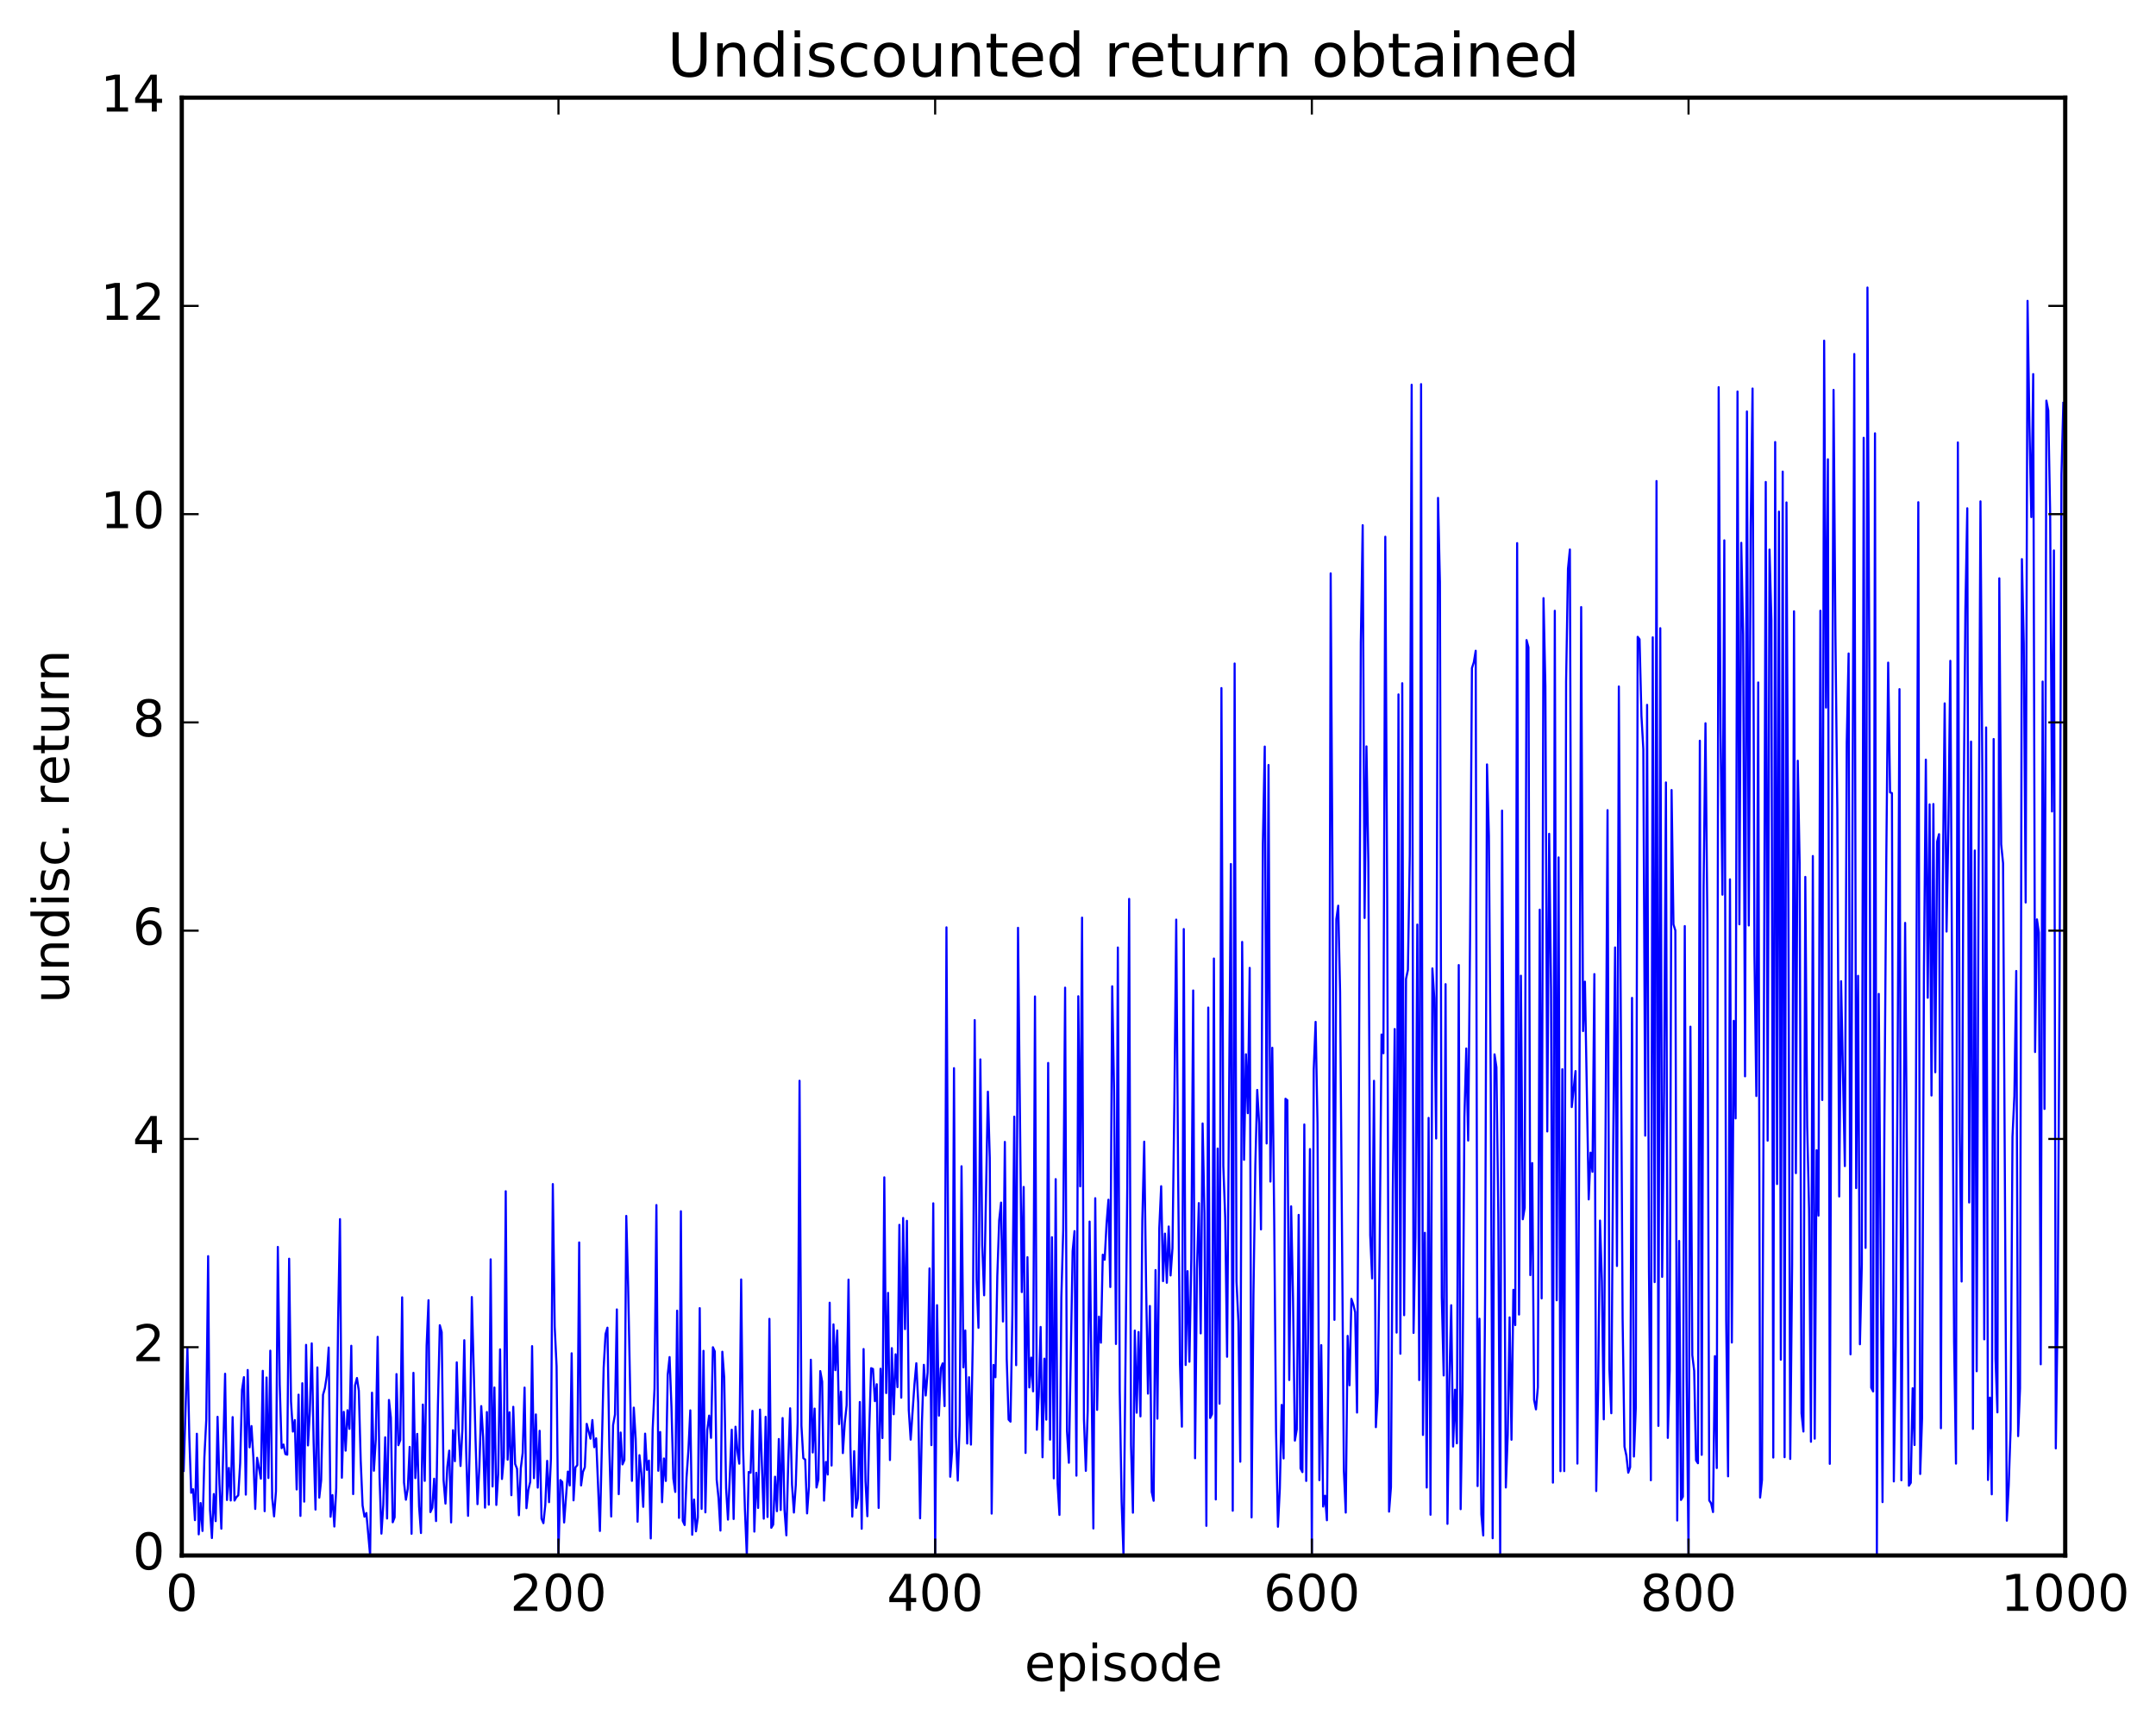<?xml version="1.0" encoding="utf-8" standalone="no"?>
<!DOCTYPE svg PUBLIC "-//W3C//DTD SVG 1.1//EN"
  "http://www.w3.org/Graphics/SVG/1.1/DTD/svg11.dtd">
<!-- Created with matplotlib (http://matplotlib.org/) -->
<svg height="408pt" version="1.1" viewBox="0 0 511 408" width="511pt" xmlns="http://www.w3.org/2000/svg" xmlns:xlink="http://www.w3.org/1999/xlink">
 <defs>
  <style type="text/css">
*{stroke-linecap:butt;stroke-linejoin:round;stroke-miterlimit:100000;}
  </style>
 </defs>
 <g id="figure_1">
  <g id="patch_1">
   <path d="M 0 408.169 
L 511.954 408.169 
L 511.954 0 
L 0 0 
z
" style="fill:#ffffff;"/>
  </g>
  <g id="axes_1">
   <g id="patch_2">
    <path d="M 43.084 368.742 
L 489.484 368.742 
L 489.484 23.142 
L 43.084 23.142 
z
" style="fill:#ffffff;"/>
   </g>
   <g id="line2d_1">
    <path clip-path="url(#p25c5caa875)" d="M 43.53 348.682 
L 44.423 319.599 
L 44.869 340.647 
L 45.316 353.886 
L 45.762 353.04 
L 46.209 360.367 
L 46.655 339.89 
L 47.101 363.734 
L 47.548 356.311 
L 47.994 362.933 
L 48.441 345.464 
L 48.887 336.597 
L 49.333 297.787 
L 49.78 357.971 
L 50.226 364.612 
L 50.673 354.178 
L 51.119 360.6 
L 51.565 335.872 
L 52.012 351.761 
L 52.458 362.396 
L 53.351 325.664 
L 53.797 355.591 
L 54.244 347.981 
L 54.69 355.707 
L 55.137 335.937 
L 55.583 355.719 
L 56.029 354.917 
L 56.476 354.475 
L 56.922 346.833 
L 57.369 329.486 
L 57.815 326.47 
L 58.261 354.316 
L 58.708 324.771 
L 59.154 343.11 
L 59.601 338.061 
L 60.047 345.429 
L 60.493 357.712 
L 60.94 345.591 
L 61.833 350.533 
L 62.279 324.969 
L 62.725 358.243 
L 63.172 326.553 
L 63.618 350.378 
L 64.065 320.192 
L 64.511 355.079 
L 64.957 359.472 
L 65.404 353.537 
L 65.85 295.599 
L 66.297 328.161 
L 66.743 343.293 
L 67.189 342.444 
L 67.636 344.694 
L 68.082 344.848 
L 68.529 298.39 
L 68.975 332.257 
L 69.421 339.373 
L 69.868 336.636 
L 70.314 353.096 
L 70.761 330.62 
L 71.207 359.365 
L 71.653 327.912 
L 72.1 355.977 
L 72.546 318.816 
L 72.993 342.653 
L 73.439 334.507 
L 73.885 318.459 
L 74.332 341.923 
L 74.778 357.859 
L 75.225 324.162 
L 75.671 355.037 
L 76.117 350.97 
L 76.564 330.649 
L 77.01 329.082 
L 77.457 326.128 
L 77.903 319.45 
L 78.349 359.561 
L 78.796 354.426 
L 79.242 361.883 
L 79.689 352.793 
L 80.135 313.146 
L 80.581 289.007 
L 81.028 350.311 
L 81.474 334.692 
L 81.921 343.892 
L 82.367 334.312 
L 82.813 338.73 
L 83.26 319.029 
L 83.706 354.194 
L 84.153 328.42 
L 84.599 326.667 
L 85.045 329.67 
L 85.492 346.249 
L 85.938 356.9 
L 86.385 359.559 
L 86.831 358.679 
L 87.724 368.742 
L 88.17 330.151 
L 88.617 348.653 
L 89.063 341.242 
L 89.509 316.911 
L 89.956 350.129 
L 90.402 363.567 
L 90.849 356.745 
L 91.295 340.731 
L 91.741 359.979 
L 92.188 331.875 
L 92.634 336.059 
L 93.081 360.872 
L 93.527 359.702 
L 93.973 325.743 
L 94.42 342.603 
L 94.866 341.383 
L 95.313 307.547 
L 95.759 351.466 
L 96.205 355.528 
L 96.652 352.914 
L 97.098 343.004 
L 97.545 363.6 
L 97.991 325.445 
L 98.437 350.399 
L 98.884 339.918 
L 99.33 357.125 
L 99.777 363.422 
L 100.223 332.965 
L 100.669 351.058 
L 101.116 319.026 
L 101.562 308.229 
L 102.009 358.458 
L 102.455 357.434 
L 102.901 350.544 
L 103.348 360.586 
L 103.794 333.125 
L 104.241 314.154 
L 104.687 315.8 
L 105.133 350.871 
L 105.58 356.447 
L 106.026 347.718 
L 106.473 343.893 
L 106.919 360.909 
L 107.365 339.044 
L 107.812 346.394 
L 108.258 322.958 
L 108.705 339.338 
L 109.151 347.531 
L 109.597 338.73 
L 110.044 317.708 
L 110.49 344.106 
L 110.937 359.344 
L 111.383 340.823 
L 111.829 307.483 
L 112.722 341.641 
L 113.169 356.579 
L 113.615 347.746 
L 114.061 333.331 
L 114.508 340.697 
L 114.954 357.402 
L 115.401 334.74 
L 115.847 356.699 
L 116.293 298.539 
L 116.74 352.384 
L 117.186 328.924 
L 117.633 356.764 
L 118.079 349.42 
L 118.525 319.882 
L 118.972 350.609 
L 119.418 345.608 
L 119.865 282.397 
L 120.311 346.033 
L 120.757 334.8 
L 121.204 354.456 
L 121.65 333.5 
L 122.097 347.06 
L 122.543 348.198 
L 122.989 359.209 
L 123.436 348.057 
L 123.882 344.437 
L 124.329 328.942 
L 124.775 357.531 
L 125.221 353.26 
L 125.668 351.282 
L 126.114 319.116 
L 126.561 350.414 
L 127.007 335.303 
L 127.453 352.659 
L 127.9 339.18 
L 128.346 360.003 
L 128.793 361.082 
L 129.239 356.793 
L 129.685 346.311 
L 130.132 356.106 
L 130.578 345.814 
L 131.025 280.698 
L 131.471 314.531 
L 131.917 323.891 
L 132.364 368.742 
L 132.81 350.863 
L 133.257 351.312 
L 133.703 360.921 
L 134.596 348.856 
L 135.042 352.144 
L 135.489 320.813 
L 135.935 355.675 
L 136.381 347.86 
L 136.828 347.334 
L 137.274 294.534 
L 137.721 352.141 
L 138.167 348.922 
L 138.613 347.824 
L 139.06 337.538 
L 139.953 341.062 
L 140.399 336.632 
L 140.845 343.069 
L 141.292 340.965 
L 142.185 362.937 
L 143.077 324.218 
L 143.524 316.236 
L 143.97 314.739 
L 144.417 343.056 
L 144.863 359.505 
L 145.309 337.839 
L 145.756 335.333 
L 146.202 310.411 
L 146.649 354.209 
L 147.095 339.594 
L 147.541 347.151 
L 147.988 346.118 
L 148.434 288.244 
L 148.881 305.116 
L 149.773 351.057 
L 150.22 333.69 
L 150.666 341.167 
L 151.113 360.738 
L 151.559 344.964 
L 152.005 349.245 
L 152.452 357.208 
L 152.898 339.858 
L 153.345 348.451 
L 153.791 346.246 
L 154.237 364.703 
L 154.684 338.939 
L 155.13 329.163 
L 155.577 285.671 
L 156.023 348.662 
L 156.469 339.471 
L 156.916 356.117 
L 157.362 345.746 
L 157.809 351.074 
L 158.255 325.95 
L 158.701 321.711 
L 159.148 333.587 
L 159.594 350.494 
L 160.041 353.678 
L 160.487 310.708 
L 160.933 359.835 
L 161.38 287.142 
L 161.826 360.537 
L 162.273 361.524 
L 162.719 350.273 
L 163.165 343.726 
L 163.612 334.337 
L 164.058 363.826 
L 164.505 355.488 
L 164.951 363.013 
L 165.397 359.724 
L 165.844 310.11 
L 166.29 357.695 
L 166.737 320.231 
L 167.183 358.524 
L 167.629 338.95 
L 168.076 335.585 
L 168.522 340.86 
L 168.969 319.377 
L 169.415 320.379 
L 169.861 350.765 
L 170.308 355.202 
L 170.754 362.839 
L 171.201 320.444 
L 171.647 326.547 
L 172.093 352.748 
L 172.54 360.244 
L 173.433 338.924 
L 173.879 360.095 
L 174.325 338.223 
L 174.772 343.91 
L 175.218 346.982 
L 175.665 303.308 
L 176.111 342.996 
L 176.557 357.9 
L 177.004 368.742 
L 177.45 348.948 
L 177.897 349.129 
L 178.343 334.465 
L 178.789 363.084 
L 179.236 349.138 
L 179.682 357.475 
L 180.129 334.155 
L 181.021 360.021 
L 181.468 335.876 
L 181.914 359.617 
L 182.361 312.644 
L 182.807 362.181 
L 183.253 361.436 
L 183.7 350.072 
L 184.146 358.238 
L 184.593 341.133 
L 185.039 357.961 
L 185.485 336.163 
L 185.932 357.903 
L 186.378 363.964 
L 186.825 346.643 
L 187.271 333.85 
L 187.717 351.928 
L 188.164 358.565 
L 188.61 352.03 
L 189.057 337.182 
L 189.503 256.204 
L 189.949 337.955 
L 190.396 345.674 
L 190.842 346.01 
L 191.289 358.768 
L 191.735 352.345 
L 192.181 322.345 
L 192.628 344.326 
L 193.074 333.922 
L 193.521 352.632 
L 193.967 350.739 
L 194.413 325.031 
L 194.86 327.511 
L 195.306 355.735 
L 195.753 346.567 
L 196.199 349.555 
L 196.645 308.819 
L 197.092 347.419 
L 197.538 313.953 
L 197.985 324.81 
L 198.431 315.409 
L 198.877 337.6 
L 199.324 329.907 
L 199.77 344.474 
L 200.217 337.387 
L 200.663 333.149 
L 201.109 303.349 
L 201.556 342.928 
L 202.002 359.528 
L 202.449 344.016 
L 202.895 357.455 
L 203.341 355.184 
L 203.788 332.358 
L 204.234 362.408 
L 204.681 319.803 
L 205.127 351.064 
L 205.573 359.438 
L 206.02 338.874 
L 206.466 324.344 
L 206.913 324.535 
L 207.359 332.152 
L 207.805 328.143 
L 208.252 357.466 
L 208.698 324.477 
L 209.145 340.908 
L 209.591 279.102 
L 210.037 330.242 
L 210.484 306.494 
L 210.93 346.121 
L 211.377 319.592 
L 211.823 335.262 
L 212.269 321.05 
L 212.716 328.836 
L 213.162 290.367 
L 213.609 331.338 
L 214.055 288.733 
L 214.501 315.079 
L 214.948 289.408 
L 215.394 334.272 
L 215.841 341.285 
L 216.733 328.214 
L 217.18 323.169 
L 217.626 332.499 
L 218.073 359.937 
L 218.519 337.006 
L 218.965 323.545 
L 219.412 330.816 
L 219.858 325.399 
L 220.305 300.691 
L 220.751 342.581 
L 221.197 285.26 
L 221.644 368.742 
L 222.09 309.405 
L 222.537 335.601 
L 222.983 324.372 
L 223.429 323.198 
L 223.876 333.334 
L 224.322 219.835 
L 224.769 305.15 
L 225.215 350.078 
L 225.661 344.12 
L 226.108 253.22 
L 226.554 340.421 
L 227.001 350.991 
L 227.447 337.796 
L 227.893 276.473 
L 228.34 324.152 
L 228.786 315.399 
L 229.233 342.203 
L 229.679 326.486 
L 230.125 342.457 
L 230.572 317.526 
L 231.018 241.823 
L 231.465 303.416 
L 231.911 314.772 
L 232.357 251.142 
L 232.804 295.169 
L 233.25 307.065 
L 234.143 258.797 
L 234.589 274.511 
L 235.036 358.82 
L 235.482 323.569 
L 235.929 326.493 
L 236.375 302.486 
L 236.821 289.264 
L 237.268 285.086 
L 237.714 313.278 
L 238.161 270.703 
L 238.607 322.118 
L 239.053 336.527 
L 239.5 337.02 
L 239.946 311.603 
L 240.393 264.708 
L 240.839 323.633 
L 241.285 219.945 
L 242.178 306.299 
L 242.625 281.38 
L 243.071 344.434 
L 243.517 298.027 
L 243.964 328.906 
L 244.41 321.839 
L 244.857 329.835 
L 245.303 236.222 
L 245.749 338.934 
L 246.196 330.877 
L 246.642 314.568 
L 247.089 345.468 
L 247.535 322.084 
L 247.981 336.549 
L 248.428 251.984 
L 248.874 341.286 
L 249.321 293.288 
L 249.767 350.458 
L 250.213 279.526 
L 250.66 351.72 
L 251.106 359.125 
L 251.553 307.572 
L 251.999 291.613 
L 252.445 234.133 
L 252.892 339.221 
L 253.338 346.764 
L 254.231 296.557 
L 254.677 291.847 
L 255.124 349.82 
L 255.57 236.172 
L 256.017 281.238 
L 256.463 217.532 
L 256.909 336.47 
L 257.356 348.685 
L 257.802 334.494 
L 258.249 289.588 
L 259.141 362.34 
L 259.588 284.05 
L 260.034 334.229 
L 260.481 312.115 
L 260.927 318.303 
L 261.373 297.433 
L 261.82 298.632 
L 262.266 290.113 
L 262.713 284.405 
L 263.159 305.103 
L 263.605 233.811 
L 264.052 258.625 
L 264.498 318.607 
L 264.945 224.615 
L 265.391 329.747 
L 265.837 356.033 
L 266.284 368.742 
L 267.177 281.652 
L 267.623 213.09 
L 268.069 342.566 
L 268.516 358.602 
L 268.962 315.428 
L 269.409 334.898 
L 269.855 315.77 
L 270.301 335.771 
L 270.748 289.297 
L 271.194 270.649 
L 271.641 304.89 
L 272.087 330.377 
L 272.533 309.599 
L 272.98 353.685 
L 273.426 355.773 
L 273.873 301.08 
L 274.319 336.312 
L 274.765 291.158 
L 275.212 281.206 
L 275.658 303.711 
L 276.105 292.438 
L 276.551 304.091 
L 276.997 290.754 
L 277.444 302.361 
L 277.89 295.926 
L 278.337 261.487 
L 278.783 218.008 
L 279.229 278.418 
L 279.676 323.407 
L 280.122 338.207 
L 280.569 220.24 
L 281.015 323.586 
L 281.461 301.337 
L 281.908 322.82 
L 282.354 298.419 
L 282.801 234.799 
L 283.247 345.689 
L 283.693 300.913 
L 284.14 285.207 
L 284.586 316.095 
L 285.033 266.331 
L 285.479 287.68 
L 285.925 361.719 
L 286.372 238.855 
L 286.818 336.146 
L 287.265 335.227 
L 287.711 227.228 
L 288.157 355.463 
L 288.604 272.277 
L 289.05 332.768 
L 289.497 163.113 
L 289.943 276.386 
L 290.389 288.641 
L 290.836 321.637 
L 291.729 204.827 
L 292.175 358.136 
L 292.621 157.29 
L 293.068 303.741 
L 293.514 313.286 
L 293.961 346.516 
L 294.407 223.295 
L 294.853 274.949 
L 295.3 249.924 
L 295.746 263.896 
L 296.193 229.447 
L 296.639 359.723 
L 297.085 306.894 
L 297.532 276.179 
L 297.978 258.384 
L 298.425 266.199 
L 298.871 291.445 
L 299.317 199.922 
L 299.764 176.98 
L 300.21 271.074 
L 300.657 181.349 
L 301.103 280.107 
L 301.549 248.376 
L 301.996 288.58 
L 302.442 339.409 
L 302.889 361.931 
L 303.335 352.886 
L 303.781 333.049 
L 304.228 345.74 
L 304.674 260.47 
L 305.121 260.818 
L 305.567 327.144 
L 306.013 285.973 
L 306.46 307.586 
L 306.906 341.513 
L 307.353 338.846 
L 307.799 288.004 
L 308.245 348.102 
L 308.692 348.983 
L 309.138 266.568 
L 309.585 351.075 
L 310.031 316.146 
L 310.477 272.397 
L 310.924 368.742 
L 311.37 253.593 
L 311.817 242.242 
L 312.263 266.25 
L 312.709 350.889 
L 313.156 318.873 
L 313.602 357.144 
L 314.049 354.579 
L 314.495 360.394 
L 314.941 313.274 
L 315.388 135.919 
L 315.834 209.534 
L 316.281 312.883 
L 316.727 217.927 
L 317.173 214.705 
L 317.62 235.097 
L 318.513 348.616 
L 318.959 358.576 
L 319.405 316.685 
L 319.852 328.39 
L 320.298 307.907 
L 320.745 309.239 
L 321.191 311.065 
L 321.637 334.863 
L 322.084 257.859 
L 322.53 152.32 
L 322.977 124.503 
L 323.423 217.616 
L 323.869 176.935 
L 324.316 204.423 
L 324.762 292.811 
L 325.209 303.063 
L 325.655 256.218 
L 326.101 338.328 
L 326.548 330.105 
L 326.994 296.57 
L 327.441 245.237 
L 327.887 249.69 
L 328.333 127.236 
L 328.78 212.59 
L 329.226 358.35 
L 329.673 352.564 
L 330.119 281.983 
L 330.565 243.939 
L 331.012 315.911 
L 331.458 164.618 
L 331.905 320.92 
L 332.351 161.967 
L 332.797 311.782 
L 333.244 232.083 
L 333.69 229.942 
L 334.137 202.592 
L 334.583 91.215 
L 335.029 315.982 
L 335.476 293.339 
L 335.922 219.18 
L 336.369 327.16 
L 336.815 91.062 
L 337.261 340.172 
L 337.708 292.247 
L 338.154 352.635 
L 338.601 265.007 
L 339.047 359.086 
L 339.493 229.574 
L 339.94 236.643 
L 340.386 269.888 
L 340.833 118.027 
L 341.279 138.011 
L 341.725 307.493 
L 342.172 326.07 
L 342.618 233.303 
L 343.065 361.246 
L 343.511 327.431 
L 343.957 309.421 
L 344.404 342.915 
L 344.85 329.448 
L 345.297 342.154 
L 345.743 228.776 
L 346.189 357.763 
L 346.636 329.667 
L 347.082 264.815 
L 347.529 248.548 
L 347.975 270.379 
L 348.421 222.785 
L 348.868 158.383 
L 349.314 156.992 
L 349.761 154.269 
L 350.207 352.288 
L 350.653 312.614 
L 351.1 358.961 
L 351.546 363.996 
L 351.993 306.671 
L 352.439 181.212 
L 352.885 198.194 
L 353.332 257.039 
L 353.778 364.656 
L 354.225 249.946 
L 354.671 252.999 
L 355.117 287.901 
L 355.564 368.742 
L 356.01 192.159 
L 356.903 352.625 
L 357.349 340.182 
L 357.796 312.294 
L 358.242 341.304 
L 358.689 305.771 
L 359.135 314.125 
L 359.581 128.752 
L 360.028 311.628 
L 360.474 231.301 
L 360.921 289.04 
L 361.367 286.321 
L 361.813 151.739 
L 362.26 153.451 
L 362.706 302.283 
L 363.153 275.718 
L 363.599 331.848 
L 364.045 334.107 
L 364.492 328.867 
L 364.938 215.645 
L 365.385 307.806 
L 365.831 141.797 
L 366.277 162.688 
L 366.724 268.224 
L 367.17 197.661 
L 367.617 234.655 
L 368.063 351.471 
L 368.509 144.792 
L 368.956 308.252 
L 369.402 203.259 
L 369.849 348.758 
L 370.295 253.472 
L 370.741 348.741 
L 371.188 161.511 
L 371.634 134.843 
L 372.081 130.265 
L 372.527 262.444 
L 373.42 253.911 
L 373.866 346.961 
L 374.313 268.555 
L 374.759 143.916 
L 375.205 244.43 
L 375.652 232.713 
L 376.545 284.333 
L 376.991 273.247 
L 377.437 277.789 
L 377.884 230.922 
L 378.33 353.466 
L 378.777 329.165 
L 379.223 289.347 
L 379.669 303.772 
L 380.116 336.47 
L 381.009 192.052 
L 381.455 324.695 
L 381.901 335.026 
L 382.348 271.468 
L 382.794 224.599 
L 383.241 300.115 
L 383.687 162.738 
L 384.58 312.661 
L 385.026 342.941 
L 385.473 345.055 
L 385.919 349.119 
L 386.365 347.82 
L 386.812 236.56 
L 387.258 345.291 
L 387.705 333.723 
L 388.151 150.968 
L 388.597 151.563 
L 389.044 169.699 
L 389.49 177.618 
L 389.937 269.218 
L 390.383 167.095 
L 390.829 301.285 
L 391.276 350.912 
L 391.722 151.086 
L 392.169 303.94 
L 392.615 114.036 
L 393.061 338.025 
L 393.508 148.92 
L 393.954 302.695 
L 394.401 259.024 
L 394.847 185.484 
L 395.293 340.871 
L 395.74 324.73 
L 396.186 187.285 
L 396.633 219.14 
L 397.079 220.573 
L 397.525 360.454 
L 397.972 294.17 
L 398.418 355.576 
L 398.865 354.806 
L 399.311 219.537 
L 399.757 326.603 
L 400.204 368.742 
L 400.65 243.384 
L 401.097 321.249 
L 401.543 324.973 
L 401.989 346.194 
L 402.436 346.88 
L 402.882 175.599 
L 403.329 344.885 
L 403.775 210.421 
L 404.221 171.458 
L 404.668 218.427 
L 405.114 355.693 
L 405.561 356.391 
L 406.007 358.447 
L 406.453 321.493 
L 406.9 348.013 
L 407.346 91.783 
L 407.793 173.187 
L 408.239 212.092 
L 408.685 128.092 
L 409.132 313.021 
L 409.578 349.977 
L 410.025 208.451 
L 410.471 318.264 
L 410.917 242.001 
L 411.364 265.127 
L 411.81 92.808 
L 412.257 219.117 
L 412.703 128.682 
L 413.149 150.359 
L 413.596 255.158 
L 414.042 97.542 
L 414.489 219.39 
L 414.935 124.894 
L 415.381 92.101 
L 415.828 226.341 
L 416.274 259.822 
L 416.721 161.785 
L 417.167 355.02 
L 417.613 350.851 
L 418.06 246.442 
L 418.506 114.254 
L 418.953 270.409 
L 419.399 130.283 
L 419.845 146.943 
L 420.292 345.533 
L 420.738 104.79 
L 421.185 280.687 
L 421.631 121.287 
L 422.077 322.333 
L 422.524 111.795 
L 422.97 345.445 
L 423.417 119.102 
L 423.863 213.622 
L 424.309 345.857 
L 424.756 299.65 
L 425.202 144.916 
L 425.649 278.106 
L 426.095 180.338 
L 426.541 204.693 
L 426.988 335.042 
L 427.434 339.359 
L 427.881 207.882 
L 428.327 266.931 
L 428.773 286.691 
L 429.22 341.787 
L 429.666 202.929 
L 430.113 341.052 
L 430.559 272.675 
L 431.005 288.173 
L 431.452 144.779 
L 431.898 260.765 
L 432.345 80.758 
L 432.791 167.739 
L 433.237 108.879 
L 433.684 347.021 
L 434.577 92.426 
L 435.023 150.722 
L 435.469 191.889 
L 435.916 283.638 
L 436.362 232.599 
L 437.255 276.435 
L 437.701 176.041 
L 438.148 154.915 
L 438.594 321.054 
L 439.487 83.922 
L 439.933 281.646 
L 440.38 231.33 
L 440.826 318.672 
L 441.273 299.786 
L 441.719 103.785 
L 442.165 295.822 
L 442.612 68.162 
L 443.058 158.655 
L 443.505 328.967 
L 443.951 329.856 
L 444.397 102.723 
L 444.844 368.742 
L 445.29 235.614 
L 446.183 356.088 
L 446.629 266.004 
L 447.076 203.6 
L 447.522 157.085 
L 447.969 187.845 
L 448.415 188.012 
L 448.861 351.188 
L 449.308 319.02 
L 449.754 254.438 
L 450.201 163.365 
L 450.647 350.919 
L 451.54 218.782 
L 451.986 278.057 
L 452.433 352.193 
L 452.879 351.508 
L 453.325 329.091 
L 453.772 342.554 
L 454.665 119.051 
L 455.111 349.426 
L 455.557 336.107 
L 456.004 229.47 
L 456.45 180.078 
L 456.897 236.53 
L 457.343 190.681 
L 457.789 259.701 
L 458.236 190.603 
L 458.682 254.188 
L 459.129 199.507 
L 459.575 197.751 
L 460.021 338.579 
L 460.468 210.003 
L 460.914 166.739 
L 461.361 220.836 
L 461.807 195.274 
L 462.253 156.653 
L 463.146 317.979 
L 463.593 346.967 
L 464.039 104.886 
L 464.485 268.378 
L 464.932 303.8 
L 465.378 194.916 
L 465.825 144.243 
L 466.271 120.493 
L 466.717 285.061 
L 467.164 175.806 
L 467.61 338.735 
L 468.057 201.619 
L 468.503 325.062 
L 468.949 207.269 
L 469.396 118.85 
L 469.842 183.544 
L 470.289 317.501 
L 470.735 172.447 
L 471.181 350.84 
L 471.628 331.327 
L 472.074 354.246 
L 472.521 175.191 
L 472.967 322.043 
L 473.413 334.816 
L 473.86 137.094 
L 474.306 200.163 
L 474.753 204.636 
L 475.645 360.497 
L 476.092 352.124 
L 476.538 338.842 
L 476.985 269.464 
L 477.431 259.849 
L 477.877 230.179 
L 478.324 340.446 
L 478.77 329.121 
L 479.217 132.545 
L 479.663 152.64 
L 480.109 213.943 
L 480.556 71.314 
L 481.002 100.972 
L 481.449 122.583 
L 481.895 88.683 
L 482.341 249.392 
L 482.788 217.953 
L 483.234 221.083 
L 483.681 323.419 
L 484.127 161.576 
L 484.573 262.887 
L 485.02 94.97 
L 485.466 97.315 
L 485.913 121.788 
L 486.359 192.374 
L 486.805 130.488 
L 487.252 343.354 
L 487.698 310.353 
L 488.145 232.897 
L 488.591 112.503 
L 489.037 95.507 
L 489.037 95.507 
" style="fill:none;stroke:#0000ff;stroke-linecap:square;stroke-width:0.5;"/>
   </g>
   <g id="patch_3">
    <path d="M 43.084 368.742 
L 43.084 23.142 
" style="fill:none;stroke:#000000;stroke-linecap:square;stroke-linejoin:miter;"/>
   </g>
   <g id="patch_4">
    <path d="M 489.484 368.742 
L 489.484 23.142 
" style="fill:none;stroke:#000000;stroke-linecap:square;stroke-linejoin:miter;"/>
   </g>
   <g id="patch_5">
    <path d="M 43.084 368.742 
L 489.484 368.742 
" style="fill:none;stroke:#000000;stroke-linecap:square;stroke-linejoin:miter;"/>
   </g>
   <g id="patch_6">
    <path d="M 43.084 23.142 
L 489.484 23.142 
" style="fill:none;stroke:#000000;stroke-linecap:square;stroke-linejoin:miter;"/>
   </g>
   <g id="matplotlib.axis_1">
    <g id="xtick_1">
     <g id="line2d_2">
      <defs>
       <path d="M 0 0 
L 0 -4 
" id="m3a47e3074b" style="stroke:#000000;stroke-width:0.5;"/>
      </defs>
      <g>
       <use style="stroke:#000000;stroke-width:0.5;" x="43.084" xlink:href="#m3a47e3074b" y="368.742"/>
      </g>
     </g>
     <g id="line2d_3">
      <defs>
       <path d="M 0 0 
L 0 4 
" id="m789a514845" style="stroke:#000000;stroke-width:0.5;"/>
      </defs>
      <g>
       <use style="stroke:#000000;stroke-width:0.5;" x="43.084" xlink:href="#m789a514845" y="23.142"/>
      </g>
     </g>
     <g id="text_1">
      <!-- 0 -->
      <defs>
       <path d="M 31.781 66.406 
Q 24.172 66.406 20.328 58.906 
Q 16.5 51.422 16.5 36.375 
Q 16.5 21.391 20.328 13.891 
Q 24.172 6.391 31.781 6.391 
Q 39.453 6.391 43.281 13.891 
Q 47.125 21.391 47.125 36.375 
Q 47.125 51.422 43.281 58.906 
Q 39.453 66.406 31.781 66.406 
M 31.781 74.219 
Q 44.047 74.219 50.516 64.516 
Q 56.984 54.828 56.984 36.375 
Q 56.984 17.969 50.516 8.266 
Q 44.047 -1.422 31.781 -1.422 
Q 19.531 -1.422 13.062 8.266 
Q 6.594 17.969 6.594 36.375 
Q 6.594 54.828 13.062 64.516 
Q 19.531 74.219 31.781 74.219 
" id="BitstreamVeraSans-Roman-30"/>
      </defs>
      <g transform="translate(39.266 381.86)scale(0.12 -0.12)">
       <use xlink:href="#BitstreamVeraSans-Roman-30"/>
      </g>
     </g>
    </g>
    <g id="xtick_2">
     <g id="line2d_4">
      <g>
       <use style="stroke:#000000;stroke-width:0.5;" x="132.364" xlink:href="#m3a47e3074b" y="368.742"/>
      </g>
     </g>
     <g id="line2d_5">
      <g>
       <use style="stroke:#000000;stroke-width:0.5;" x="132.364" xlink:href="#m789a514845" y="23.142"/>
      </g>
     </g>
     <g id="text_2">
      <!-- 200 -->
      <defs>
       <path d="M 19.188 8.297 
L 53.609 8.297 
L 53.609 0 
L 7.328 0 
L 7.328 8.297 
Q 12.938 14.109 22.625 23.891 
Q 32.328 33.688 34.812 36.531 
Q 39.547 41.844 41.422 45.531 
Q 43.312 49.219 43.312 52.781 
Q 43.312 58.594 39.234 62.25 
Q 35.156 65.922 28.609 65.922 
Q 23.969 65.922 18.812 64.312 
Q 13.672 62.703 7.812 59.422 
L 7.812 69.391 
Q 13.766 71.781 18.938 73 
Q 24.125 74.219 28.422 74.219 
Q 39.75 74.219 46.484 68.547 
Q 53.219 62.891 53.219 53.422 
Q 53.219 48.922 51.531 44.891 
Q 49.859 40.875 45.406 35.406 
Q 44.188 33.984 37.641 27.219 
Q 31.109 20.453 19.188 8.297 
" id="BitstreamVeraSans-Roman-32"/>
      </defs>
      <g transform="translate(120.911 381.86)scale(0.12 -0.12)">
       <use xlink:href="#BitstreamVeraSans-Roman-32"/>
       <use x="63.623" xlink:href="#BitstreamVeraSans-Roman-30"/>
       <use x="127.246" xlink:href="#BitstreamVeraSans-Roman-30"/>
      </g>
     </g>
    </g>
    <g id="xtick_3">
     <g id="line2d_6">
      <g>
       <use style="stroke:#000000;stroke-width:0.5;" x="221.644" xlink:href="#m3a47e3074b" y="368.742"/>
      </g>
     </g>
     <g id="line2d_7">
      <g>
       <use style="stroke:#000000;stroke-width:0.5;" x="221.644" xlink:href="#m789a514845" y="23.142"/>
      </g>
     </g>
     <g id="text_3">
      <!-- 400 -->
      <defs>
       <path d="M 37.797 64.312 
L 12.891 25.391 
L 37.797 25.391 
z
M 35.203 72.906 
L 47.609 72.906 
L 47.609 25.391 
L 58.016 25.391 
L 58.016 17.188 
L 47.609 17.188 
L 47.609 0 
L 37.797 0 
L 37.797 17.188 
L 4.891 17.188 
L 4.891 26.703 
z
" id="BitstreamVeraSans-Roman-34"/>
      </defs>
      <g transform="translate(210.191 381.86)scale(0.12 -0.12)">
       <use xlink:href="#BitstreamVeraSans-Roman-34"/>
       <use x="63.623" xlink:href="#BitstreamVeraSans-Roman-30"/>
       <use x="127.246" xlink:href="#BitstreamVeraSans-Roman-30"/>
      </g>
     </g>
    </g>
    <g id="xtick_4">
     <g id="line2d_8">
      <g>
       <use style="stroke:#000000;stroke-width:0.5;" x="310.924" xlink:href="#m3a47e3074b" y="368.742"/>
      </g>
     </g>
     <g id="line2d_9">
      <g>
       <use style="stroke:#000000;stroke-width:0.5;" x="310.924" xlink:href="#m789a514845" y="23.142"/>
      </g>
     </g>
     <g id="text_4">
      <!-- 600 -->
      <defs>
       <path d="M 33.016 40.375 
Q 26.375 40.375 22.484 35.828 
Q 18.609 31.297 18.609 23.391 
Q 18.609 15.531 22.484 10.953 
Q 26.375 6.391 33.016 6.391 
Q 39.656 6.391 43.531 10.953 
Q 47.406 15.531 47.406 23.391 
Q 47.406 31.297 43.531 35.828 
Q 39.656 40.375 33.016 40.375 
M 52.594 71.297 
L 52.594 62.312 
Q 48.875 64.062 45.094 64.984 
Q 41.312 65.922 37.594 65.922 
Q 27.828 65.922 22.672 59.328 
Q 17.531 52.734 16.797 39.406 
Q 19.672 43.656 24.016 45.922 
Q 28.375 48.188 33.594 48.188 
Q 44.578 48.188 50.953 41.516 
Q 57.328 34.859 57.328 23.391 
Q 57.328 12.156 50.688 5.359 
Q 44.047 -1.422 33.016 -1.422 
Q 20.359 -1.422 13.672 8.266 
Q 6.984 17.969 6.984 36.375 
Q 6.984 53.656 15.188 63.938 
Q 23.391 74.219 37.203 74.219 
Q 40.922 74.219 44.703 73.484 
Q 48.484 72.75 52.594 71.297 
" id="BitstreamVeraSans-Roman-36"/>
      </defs>
      <g transform="translate(299.471 381.86)scale(0.12 -0.12)">
       <use xlink:href="#BitstreamVeraSans-Roman-36"/>
       <use x="63.623" xlink:href="#BitstreamVeraSans-Roman-30"/>
       <use x="127.246" xlink:href="#BitstreamVeraSans-Roman-30"/>
      </g>
     </g>
    </g>
    <g id="xtick_5">
     <g id="line2d_10">
      <g>
       <use style="stroke:#000000;stroke-width:0.5;" x="400.204" xlink:href="#m3a47e3074b" y="368.742"/>
      </g>
     </g>
     <g id="line2d_11">
      <g>
       <use style="stroke:#000000;stroke-width:0.5;" x="400.204" xlink:href="#m789a514845" y="23.142"/>
      </g>
     </g>
     <g id="text_5">
      <!-- 800 -->
      <defs>
       <path d="M 31.781 34.625 
Q 24.75 34.625 20.719 30.859 
Q 16.703 27.094 16.703 20.516 
Q 16.703 13.922 20.719 10.156 
Q 24.75 6.391 31.781 6.391 
Q 38.812 6.391 42.859 10.172 
Q 46.922 13.969 46.922 20.516 
Q 46.922 27.094 42.891 30.859 
Q 38.875 34.625 31.781 34.625 
M 21.922 38.812 
Q 15.578 40.375 12.031 44.719 
Q 8.5 49.078 8.5 55.328 
Q 8.5 64.062 14.719 69.141 
Q 20.953 74.219 31.781 74.219 
Q 42.672 74.219 48.875 69.141 
Q 55.078 64.062 55.078 55.328 
Q 55.078 49.078 51.531 44.719 
Q 48 40.375 41.703 38.812 
Q 48.828 37.156 52.797 32.312 
Q 56.781 27.484 56.781 20.516 
Q 56.781 9.906 50.312 4.234 
Q 43.844 -1.422 31.781 -1.422 
Q 19.734 -1.422 13.25 4.234 
Q 6.781 9.906 6.781 20.516 
Q 6.781 27.484 10.781 32.312 
Q 14.797 37.156 21.922 38.812 
M 18.312 54.391 
Q 18.312 48.734 21.844 45.562 
Q 25.391 42.391 31.781 42.391 
Q 38.141 42.391 41.719 45.562 
Q 45.312 48.734 45.312 54.391 
Q 45.312 60.062 41.719 63.234 
Q 38.141 66.406 31.781 66.406 
Q 25.391 66.406 21.844 63.234 
Q 18.312 60.062 18.312 54.391 
" id="BitstreamVeraSans-Roman-38"/>
      </defs>
      <g transform="translate(388.751 381.86)scale(0.12 -0.12)">
       <use xlink:href="#BitstreamVeraSans-Roman-38"/>
       <use x="63.623" xlink:href="#BitstreamVeraSans-Roman-30"/>
       <use x="127.246" xlink:href="#BitstreamVeraSans-Roman-30"/>
      </g>
     </g>
    </g>
    <g id="xtick_6">
     <g id="line2d_12">
      <g>
       <use style="stroke:#000000;stroke-width:0.5;" x="489.484" xlink:href="#m3a47e3074b" y="368.742"/>
      </g>
     </g>
     <g id="line2d_13">
      <g>
       <use style="stroke:#000000;stroke-width:0.5;" x="489.484" xlink:href="#m789a514845" y="23.142"/>
      </g>
     </g>
     <g id="text_6">
      <!-- 1000 -->
      <defs>
       <path d="M 12.406 8.297 
L 28.516 8.297 
L 28.516 63.922 
L 10.984 60.406 
L 10.984 69.391 
L 28.422 72.906 
L 38.281 72.906 
L 38.281 8.297 
L 54.391 8.297 
L 54.391 0 
L 12.406 0 
z
" id="BitstreamVeraSans-Roman-31"/>
      </defs>
      <g transform="translate(474.214 381.86)scale(0.12 -0.12)">
       <use xlink:href="#BitstreamVeraSans-Roman-31"/>
       <use x="63.623" xlink:href="#BitstreamVeraSans-Roman-30"/>
       <use x="127.246" xlink:href="#BitstreamVeraSans-Roman-30"/>
       <use x="190.869" xlink:href="#BitstreamVeraSans-Roman-30"/>
      </g>
     </g>
    </g>
    <g id="text_7">
     <!-- episode -->
     <defs>
      <path d="M 30.609 48.391 
Q 23.391 48.391 19.188 42.75 
Q 14.984 37.109 14.984 27.297 
Q 14.984 17.484 19.156 11.844 
Q 23.344 6.203 30.609 6.203 
Q 37.797 6.203 41.984 11.859 
Q 46.188 17.531 46.188 27.297 
Q 46.188 37.016 41.984 42.703 
Q 37.797 48.391 30.609 48.391 
M 30.609 56 
Q 42.328 56 49.016 48.375 
Q 55.719 40.766 55.719 27.297 
Q 55.719 13.875 49.016 6.219 
Q 42.328 -1.422 30.609 -1.422 
Q 18.844 -1.422 12.172 6.219 
Q 5.516 13.875 5.516 27.297 
Q 5.516 40.766 12.172 48.375 
Q 18.844 56 30.609 56 
" id="BitstreamVeraSans-Roman-6f"/>
      <path d="M 56.203 29.594 
L 56.203 25.203 
L 14.891 25.203 
Q 15.484 15.922 20.484 11.062 
Q 25.484 6.203 34.422 6.203 
Q 39.594 6.203 44.453 7.469 
Q 49.312 8.734 54.109 11.281 
L 54.109 2.781 
Q 49.266 0.734 44.188 -0.344 
Q 39.109 -1.422 33.891 -1.422 
Q 20.797 -1.422 13.156 6.188 
Q 5.516 13.812 5.516 26.812 
Q 5.516 40.234 12.766 48.109 
Q 20.016 56 32.328 56 
Q 43.359 56 49.781 48.891 
Q 56.203 41.797 56.203 29.594 
M 47.219 32.234 
Q 47.125 39.594 43.094 43.984 
Q 39.062 48.391 32.422 48.391 
Q 24.906 48.391 20.391 44.141 
Q 15.875 39.891 15.188 32.172 
z
" id="BitstreamVeraSans-Roman-65"/>
      <path d="M 44.281 53.078 
L 44.281 44.578 
Q 40.484 46.531 36.375 47.5 
Q 32.281 48.484 27.875 48.484 
Q 21.188 48.484 17.844 46.438 
Q 14.5 44.391 14.5 40.281 
Q 14.5 37.156 16.891 35.375 
Q 19.281 33.594 26.516 31.984 
L 29.594 31.297 
Q 39.156 29.25 43.188 25.516 
Q 47.219 21.781 47.219 15.094 
Q 47.219 7.469 41.188 3.016 
Q 35.156 -1.422 24.609 -1.422 
Q 20.219 -1.422 15.453 -0.562 
Q 10.688 0.297 5.422 2 
L 5.422 11.281 
Q 10.406 8.688 15.234 7.391 
Q 20.062 6.109 24.812 6.109 
Q 31.156 6.109 34.562 8.281 
Q 37.984 10.453 37.984 14.406 
Q 37.984 18.062 35.516 20.016 
Q 33.062 21.969 24.703 23.781 
L 21.578 24.516 
Q 13.234 26.266 9.516 29.906 
Q 5.812 33.547 5.812 39.891 
Q 5.812 47.609 11.281 51.797 
Q 16.75 56 26.812 56 
Q 31.781 56 36.172 55.266 
Q 40.578 54.547 44.281 53.078 
" id="BitstreamVeraSans-Roman-73"/>
      <path d="M 18.109 8.203 
L 18.109 -20.797 
L 9.078 -20.797 
L 9.078 54.688 
L 18.109 54.688 
L 18.109 46.391 
Q 20.953 51.266 25.266 53.625 
Q 29.594 56 35.594 56 
Q 45.562 56 51.781 48.094 
Q 58.016 40.188 58.016 27.297 
Q 58.016 14.406 51.781 6.484 
Q 45.562 -1.422 35.594 -1.422 
Q 29.594 -1.422 25.266 0.953 
Q 20.953 3.328 18.109 8.203 
M 48.688 27.297 
Q 48.688 37.203 44.609 42.844 
Q 40.531 48.484 33.406 48.484 
Q 26.266 48.484 22.188 42.844 
Q 18.109 37.203 18.109 27.297 
Q 18.109 17.391 22.188 11.75 
Q 26.266 6.109 33.406 6.109 
Q 40.531 6.109 44.609 11.75 
Q 48.688 17.391 48.688 27.297 
" id="BitstreamVeraSans-Roman-70"/>
      <path d="M 9.422 54.688 
L 18.406 54.688 
L 18.406 0 
L 9.422 0 
z
M 9.422 75.984 
L 18.406 75.984 
L 18.406 64.594 
L 9.422 64.594 
z
" id="BitstreamVeraSans-Roman-69"/>
      <path d="M 45.406 46.391 
L 45.406 75.984 
L 54.391 75.984 
L 54.391 0 
L 45.406 0 
L 45.406 8.203 
Q 42.578 3.328 38.25 0.953 
Q 33.938 -1.422 27.875 -1.422 
Q 17.969 -1.422 11.734 6.484 
Q 5.516 14.406 5.516 27.297 
Q 5.516 40.188 11.734 48.094 
Q 17.969 56 27.875 56 
Q 33.938 56 38.25 53.625 
Q 42.578 51.266 45.406 46.391 
M 14.797 27.297 
Q 14.797 17.391 18.875 11.75 
Q 22.953 6.109 30.078 6.109 
Q 37.203 6.109 41.297 11.75 
Q 45.406 17.391 45.406 27.297 
Q 45.406 37.203 41.297 42.844 
Q 37.203 48.484 30.078 48.484 
Q 22.953 48.484 18.875 42.844 
Q 14.797 37.203 14.797 27.297 
" id="BitstreamVeraSans-Roman-64"/>
     </defs>
     <g transform="translate(242.818 398.474)scale(0.12 -0.12)">
      <use xlink:href="#BitstreamVeraSans-Roman-65"/>
      <use x="61.523" xlink:href="#BitstreamVeraSans-Roman-70"/>
      <use x="125.0" xlink:href="#BitstreamVeraSans-Roman-69"/>
      <use x="152.783" xlink:href="#BitstreamVeraSans-Roman-73"/>
      <use x="204.883" xlink:href="#BitstreamVeraSans-Roman-6f"/>
      <use x="266.064" xlink:href="#BitstreamVeraSans-Roman-64"/>
      <use x="329.541" xlink:href="#BitstreamVeraSans-Roman-65"/>
     </g>
    </g>
   </g>
   <g id="matplotlib.axis_2">
    <g id="ytick_1">
     <g id="line2d_14">
      <defs>
       <path d="M 0 0 
L 4 0 
" id="m154af08cfd" style="stroke:#000000;stroke-width:0.5;"/>
      </defs>
      <g>
       <use style="stroke:#000000;stroke-width:0.5;" x="43.084" xlink:href="#m154af08cfd" y="368.742"/>
      </g>
     </g>
     <g id="line2d_15">
      <defs>
       <path d="M 0 0 
L -4 0 
" id="mf008423422" style="stroke:#000000;stroke-width:0.5;"/>
      </defs>
      <g>
       <use style="stroke:#000000;stroke-width:0.5;" x="489.484" xlink:href="#mf008423422" y="368.742"/>
      </g>
     </g>
     <g id="text_8">
      <!-- 0 -->
      <g transform="translate(31.449 372.053)scale(0.12 -0.12)">
       <use xlink:href="#BitstreamVeraSans-Roman-30"/>
      </g>
     </g>
    </g>
    <g id="ytick_2">
     <g id="line2d_16">
      <g>
       <use style="stroke:#000000;stroke-width:0.5;" x="43.084" xlink:href="#m154af08cfd" y="319.37"/>
      </g>
     </g>
     <g id="line2d_17">
      <g>
       <use style="stroke:#000000;stroke-width:0.5;" x="489.484" xlink:href="#mf008423422" y="319.37"/>
      </g>
     </g>
     <g id="text_9">
      <!-- 2 -->
      <g transform="translate(31.449 322.682)scale(0.12 -0.12)">
       <use xlink:href="#BitstreamVeraSans-Roman-32"/>
      </g>
     </g>
    </g>
    <g id="ytick_3">
     <g id="line2d_18">
      <g>
       <use style="stroke:#000000;stroke-width:0.5;" x="43.084" xlink:href="#m154af08cfd" y="269.999"/>
      </g>
     </g>
     <g id="line2d_19">
      <g>
       <use style="stroke:#000000;stroke-width:0.5;" x="489.484" xlink:href="#mf008423422" y="269.999"/>
      </g>
     </g>
     <g id="text_10">
      <!-- 4 -->
      <g transform="translate(31.449 273.31)scale(0.12 -0.12)">
       <use xlink:href="#BitstreamVeraSans-Roman-34"/>
      </g>
     </g>
    </g>
    <g id="ytick_4">
     <g id="line2d_20">
      <g>
       <use style="stroke:#000000;stroke-width:0.5;" x="43.084" xlink:href="#m154af08cfd" y="220.627"/>
      </g>
     </g>
     <g id="line2d_21">
      <g>
       <use style="stroke:#000000;stroke-width:0.5;" x="489.484" xlink:href="#mf008423422" y="220.627"/>
      </g>
     </g>
     <g id="text_11">
      <!-- 6 -->
      <g transform="translate(31.449 223.939)scale(0.12 -0.12)">
       <use xlink:href="#BitstreamVeraSans-Roman-36"/>
      </g>
     </g>
    </g>
    <g id="ytick_5">
     <g id="line2d_22">
      <g>
       <use style="stroke:#000000;stroke-width:0.5;" x="43.084" xlink:href="#m154af08cfd" y="171.256"/>
      </g>
     </g>
     <g id="line2d_23">
      <g>
       <use style="stroke:#000000;stroke-width:0.5;" x="489.484" xlink:href="#mf008423422" y="171.256"/>
      </g>
     </g>
     <g id="text_12">
      <!-- 8 -->
      <g transform="translate(31.449 174.567)scale(0.12 -0.12)">
       <use xlink:href="#BitstreamVeraSans-Roman-38"/>
      </g>
     </g>
    </g>
    <g id="ytick_6">
     <g id="line2d_24">
      <g>
       <use style="stroke:#000000;stroke-width:0.5;" x="43.084" xlink:href="#m154af08cfd" y="121.885"/>
      </g>
     </g>
     <g id="line2d_25">
      <g>
       <use style="stroke:#000000;stroke-width:0.5;" x="489.484" xlink:href="#mf008423422" y="121.885"/>
      </g>
     </g>
     <g id="text_13">
      <!-- 10 -->
      <g transform="translate(23.814 125.196)scale(0.12 -0.12)">
       <use xlink:href="#BitstreamVeraSans-Roman-31"/>
       <use x="63.623" xlink:href="#BitstreamVeraSans-Roman-30"/>
      </g>
     </g>
    </g>
    <g id="ytick_7">
     <g id="line2d_26">
      <g>
       <use style="stroke:#000000;stroke-width:0.5;" x="43.084" xlink:href="#m154af08cfd" y="72.513"/>
      </g>
     </g>
     <g id="line2d_27">
      <g>
       <use style="stroke:#000000;stroke-width:0.5;" x="489.484" xlink:href="#mf008423422" y="72.513"/>
      </g>
     </g>
     <g id="text_14">
      <!-- 12 -->
      <g transform="translate(23.814 75.824)scale(0.12 -0.12)">
       <use xlink:href="#BitstreamVeraSans-Roman-31"/>
       <use x="63.623" xlink:href="#BitstreamVeraSans-Roman-32"/>
      </g>
     </g>
    </g>
    <g id="ytick_8">
     <g id="line2d_28">
      <g>
       <use style="stroke:#000000;stroke-width:0.5;" x="43.084" xlink:href="#m154af08cfd" y="23.142"/>
      </g>
     </g>
     <g id="line2d_29">
      <g>
       <use style="stroke:#000000;stroke-width:0.5;" x="489.484" xlink:href="#mf008423422" y="23.142"/>
      </g>
     </g>
     <g id="text_15">
      <!-- 14 -->
      <g transform="translate(23.814 26.453)scale(0.12 -0.12)">
       <use xlink:href="#BitstreamVeraSans-Roman-31"/>
       <use x="63.623" xlink:href="#BitstreamVeraSans-Roman-34"/>
      </g>
     </g>
    </g>
    <g id="text_16">
     <!-- undisc. return -->
     <defs>
      <path d="M 8.5 21.578 
L 8.5 54.688 
L 17.484 54.688 
L 17.484 21.922 
Q 17.484 14.156 20.5 10.266 
Q 23.531 6.391 29.594 6.391 
Q 36.859 6.391 41.078 11.031 
Q 45.312 15.672 45.312 23.688 
L 45.312 54.688 
L 54.297 54.688 
L 54.297 0 
L 45.312 0 
L 45.312 8.406 
Q 42.047 3.422 37.719 1 
Q 33.406 -1.422 27.688 -1.422 
Q 18.266 -1.422 13.375 4.438 
Q 8.5 10.297 8.5 21.578 
" id="BitstreamVeraSans-Roman-75"/>
      <path d="M 18.312 70.219 
L 18.312 54.688 
L 36.812 54.688 
L 36.812 47.703 
L 18.312 47.703 
L 18.312 18.016 
Q 18.312 11.328 20.141 9.422 
Q 21.969 7.516 27.594 7.516 
L 36.812 7.516 
L 36.812 0 
L 27.594 0 
Q 17.188 0 13.234 3.875 
Q 9.281 7.766 9.281 18.016 
L 9.281 47.703 
L 2.688 47.703 
L 2.688 54.688 
L 9.281 54.688 
L 9.281 70.219 
z
" id="BitstreamVeraSans-Roman-74"/>
      <path d="M 54.891 33.016 
L 54.891 0 
L 45.906 0 
L 45.906 32.719 
Q 45.906 40.484 42.875 44.328 
Q 39.844 48.188 33.797 48.188 
Q 26.516 48.188 22.312 43.547 
Q 18.109 38.922 18.109 30.906 
L 18.109 0 
L 9.078 0 
L 9.078 54.688 
L 18.109 54.688 
L 18.109 46.188 
Q 21.344 51.125 25.703 53.562 
Q 30.078 56 35.797 56 
Q 45.219 56 50.047 50.172 
Q 54.891 44.344 54.891 33.016 
" id="BitstreamVeraSans-Roman-6e"/>
      <path id="BitstreamVeraSans-Roman-20"/>
      <path d="M 41.109 46.297 
Q 39.594 47.172 37.812 47.578 
Q 36.031 48 33.891 48 
Q 26.266 48 22.188 43.047 
Q 18.109 38.094 18.109 28.812 
L 18.109 0 
L 9.078 0 
L 9.078 54.688 
L 18.109 54.688 
L 18.109 46.188 
Q 20.953 51.172 25.484 53.578 
Q 30.031 56 36.531 56 
Q 37.453 56 38.578 55.875 
Q 39.703 55.766 41.062 55.516 
z
" id="BitstreamVeraSans-Roman-72"/>
      <path d="M 10.688 12.406 
L 21 12.406 
L 21 0 
L 10.688 0 
z
" id="BitstreamVeraSans-Roman-2e"/>
      <path d="M 48.781 52.594 
L 48.781 44.188 
Q 44.969 46.297 41.141 47.344 
Q 37.312 48.391 33.406 48.391 
Q 24.656 48.391 19.812 42.844 
Q 14.984 37.312 14.984 27.297 
Q 14.984 17.281 19.812 11.734 
Q 24.656 6.203 33.406 6.203 
Q 37.312 6.203 41.141 7.25 
Q 44.969 8.297 48.781 10.406 
L 48.781 2.094 
Q 45.016 0.344 40.984 -0.531 
Q 36.969 -1.422 32.422 -1.422 
Q 20.062 -1.422 12.781 6.344 
Q 5.516 14.109 5.516 27.297 
Q 5.516 40.672 12.859 48.328 
Q 20.219 56 33.016 56 
Q 37.156 56 41.109 55.141 
Q 45.062 54.297 48.781 52.594 
" id="BitstreamVeraSans-Roman-63"/>
     </defs>
     <g transform="translate(16.318 237.84)rotate(-90.0)scale(0.12 -0.12)">
      <use xlink:href="#BitstreamVeraSans-Roman-75"/>
      <use x="63.379" xlink:href="#BitstreamVeraSans-Roman-6e"/>
      <use x="126.758" xlink:href="#BitstreamVeraSans-Roman-64"/>
      <use x="190.234" xlink:href="#BitstreamVeraSans-Roman-69"/>
      <use x="218.018" xlink:href="#BitstreamVeraSans-Roman-73"/>
      <use x="270.117" xlink:href="#BitstreamVeraSans-Roman-63"/>
      <use x="325.098" xlink:href="#BitstreamVeraSans-Roman-2e"/>
      <use x="356.885" xlink:href="#BitstreamVeraSans-Roman-20"/>
      <use x="388.672" xlink:href="#BitstreamVeraSans-Roman-72"/>
      <use x="429.754" xlink:href="#BitstreamVeraSans-Roman-65"/>
      <use x="491.277" xlink:href="#BitstreamVeraSans-Roman-74"/>
      <use x="530.486" xlink:href="#BitstreamVeraSans-Roman-75"/>
      <use x="593.865" xlink:href="#BitstreamVeraSans-Roman-72"/>
      <use x="634.963" xlink:href="#BitstreamVeraSans-Roman-6e"/>
     </g>
    </g>
   </g>
   <g id="text_17">
    <!-- Undiscounted return obtained -->
    <defs>
     <path d="M 48.688 27.297 
Q 48.688 37.203 44.609 42.844 
Q 40.531 48.484 33.406 48.484 
Q 26.266 48.484 22.188 42.844 
Q 18.109 37.203 18.109 27.297 
Q 18.109 17.391 22.188 11.75 
Q 26.266 6.109 33.406 6.109 
Q 40.531 6.109 44.609 11.75 
Q 48.688 17.391 48.688 27.297 
M 18.109 46.391 
Q 20.953 51.266 25.266 53.625 
Q 29.594 56 35.594 56 
Q 45.562 56 51.781 48.094 
Q 58.016 40.188 58.016 27.297 
Q 58.016 14.406 51.781 6.484 
Q 45.562 -1.422 35.594 -1.422 
Q 29.594 -1.422 25.266 0.953 
Q 20.953 3.328 18.109 8.203 
L 18.109 0 
L 9.078 0 
L 9.078 75.984 
L 18.109 75.984 
z
" id="BitstreamVeraSans-Roman-62"/>
     <path d="M 8.688 72.906 
L 18.609 72.906 
L 18.609 28.609 
Q 18.609 16.891 22.844 11.734 
Q 27.094 6.594 36.625 6.594 
Q 46.094 6.594 50.344 11.734 
Q 54.594 16.891 54.594 28.609 
L 54.594 72.906 
L 64.5 72.906 
L 64.5 27.391 
Q 64.5 13.141 57.438 5.859 
Q 50.391 -1.422 36.625 -1.422 
Q 22.797 -1.422 15.734 5.859 
Q 8.688 13.141 8.688 27.391 
z
" id="BitstreamVeraSans-Roman-55"/>
     <path d="M 34.281 27.484 
Q 23.391 27.484 19.188 25 
Q 14.984 22.516 14.984 16.5 
Q 14.984 11.719 18.141 8.906 
Q 21.297 6.109 26.703 6.109 
Q 34.188 6.109 38.703 11.406 
Q 43.219 16.703 43.219 25.484 
L 43.219 27.484 
z
M 52.203 31.203 
L 52.203 0 
L 43.219 0 
L 43.219 8.297 
Q 40.141 3.328 35.547 0.953 
Q 30.953 -1.422 24.312 -1.422 
Q 15.922 -1.422 10.953 3.297 
Q 6 8.016 6 15.922 
Q 6 25.141 12.172 29.828 
Q 18.359 34.516 30.609 34.516 
L 43.219 34.516 
L 43.219 35.406 
Q 43.219 41.609 39.141 45 
Q 35.062 48.391 27.688 48.391 
Q 23 48.391 18.547 47.266 
Q 14.109 46.141 10.016 43.891 
L 10.016 52.203 
Q 14.938 54.109 19.578 55.047 
Q 24.219 56 28.609 56 
Q 40.484 56 46.344 49.844 
Q 52.203 43.703 52.203 31.203 
" id="BitstreamVeraSans-Roman-61"/>
    </defs>
    <g transform="translate(158.168 18.142)scale(0.144 -0.144)">
     <use xlink:href="#BitstreamVeraSans-Roman-55"/>
     <use x="73.193" xlink:href="#BitstreamVeraSans-Roman-6e"/>
     <use x="136.572" xlink:href="#BitstreamVeraSans-Roman-64"/>
     <use x="200.049" xlink:href="#BitstreamVeraSans-Roman-69"/>
     <use x="227.832" xlink:href="#BitstreamVeraSans-Roman-73"/>
     <use x="279.932" xlink:href="#BitstreamVeraSans-Roman-63"/>
     <use x="334.912" xlink:href="#BitstreamVeraSans-Roman-6f"/>
     <use x="396.094" xlink:href="#BitstreamVeraSans-Roman-75"/>
     <use x="459.473" xlink:href="#BitstreamVeraSans-Roman-6e"/>
     <use x="522.852" xlink:href="#BitstreamVeraSans-Roman-74"/>
     <use x="562.061" xlink:href="#BitstreamVeraSans-Roman-65"/>
     <use x="623.584" xlink:href="#BitstreamVeraSans-Roman-64"/>
     <use x="687.061" xlink:href="#BitstreamVeraSans-Roman-20"/>
     <use x="718.848" xlink:href="#BitstreamVeraSans-Roman-72"/>
     <use x="759.93" xlink:href="#BitstreamVeraSans-Roman-65"/>
     <use x="821.453" xlink:href="#BitstreamVeraSans-Roman-74"/>
     <use x="860.662" xlink:href="#BitstreamVeraSans-Roman-75"/>
     <use x="924.041" xlink:href="#BitstreamVeraSans-Roman-72"/>
     <use x="965.139" xlink:href="#BitstreamVeraSans-Roman-6e"/>
     <use x="1028.518" xlink:href="#BitstreamVeraSans-Roman-20"/>
     <use x="1060.305" xlink:href="#BitstreamVeraSans-Roman-6f"/>
     <use x="1121.486" xlink:href="#BitstreamVeraSans-Roman-62"/>
     <use x="1184.963" xlink:href="#BitstreamVeraSans-Roman-74"/>
     <use x="1224.172" xlink:href="#BitstreamVeraSans-Roman-61"/>
     <use x="1285.451" xlink:href="#BitstreamVeraSans-Roman-69"/>
     <use x="1313.234" xlink:href="#BitstreamVeraSans-Roman-6e"/>
     <use x="1376.613" xlink:href="#BitstreamVeraSans-Roman-65"/>
     <use x="1438.137" xlink:href="#BitstreamVeraSans-Roman-64"/>
    </g>
   </g>
  </g>
 </g>
 <defs>
  <clipPath id="p25c5caa875">
   <rect height="345.6" width="446.4" x="43.084" y="23.142"/>
  </clipPath>
 </defs>
</svg>
